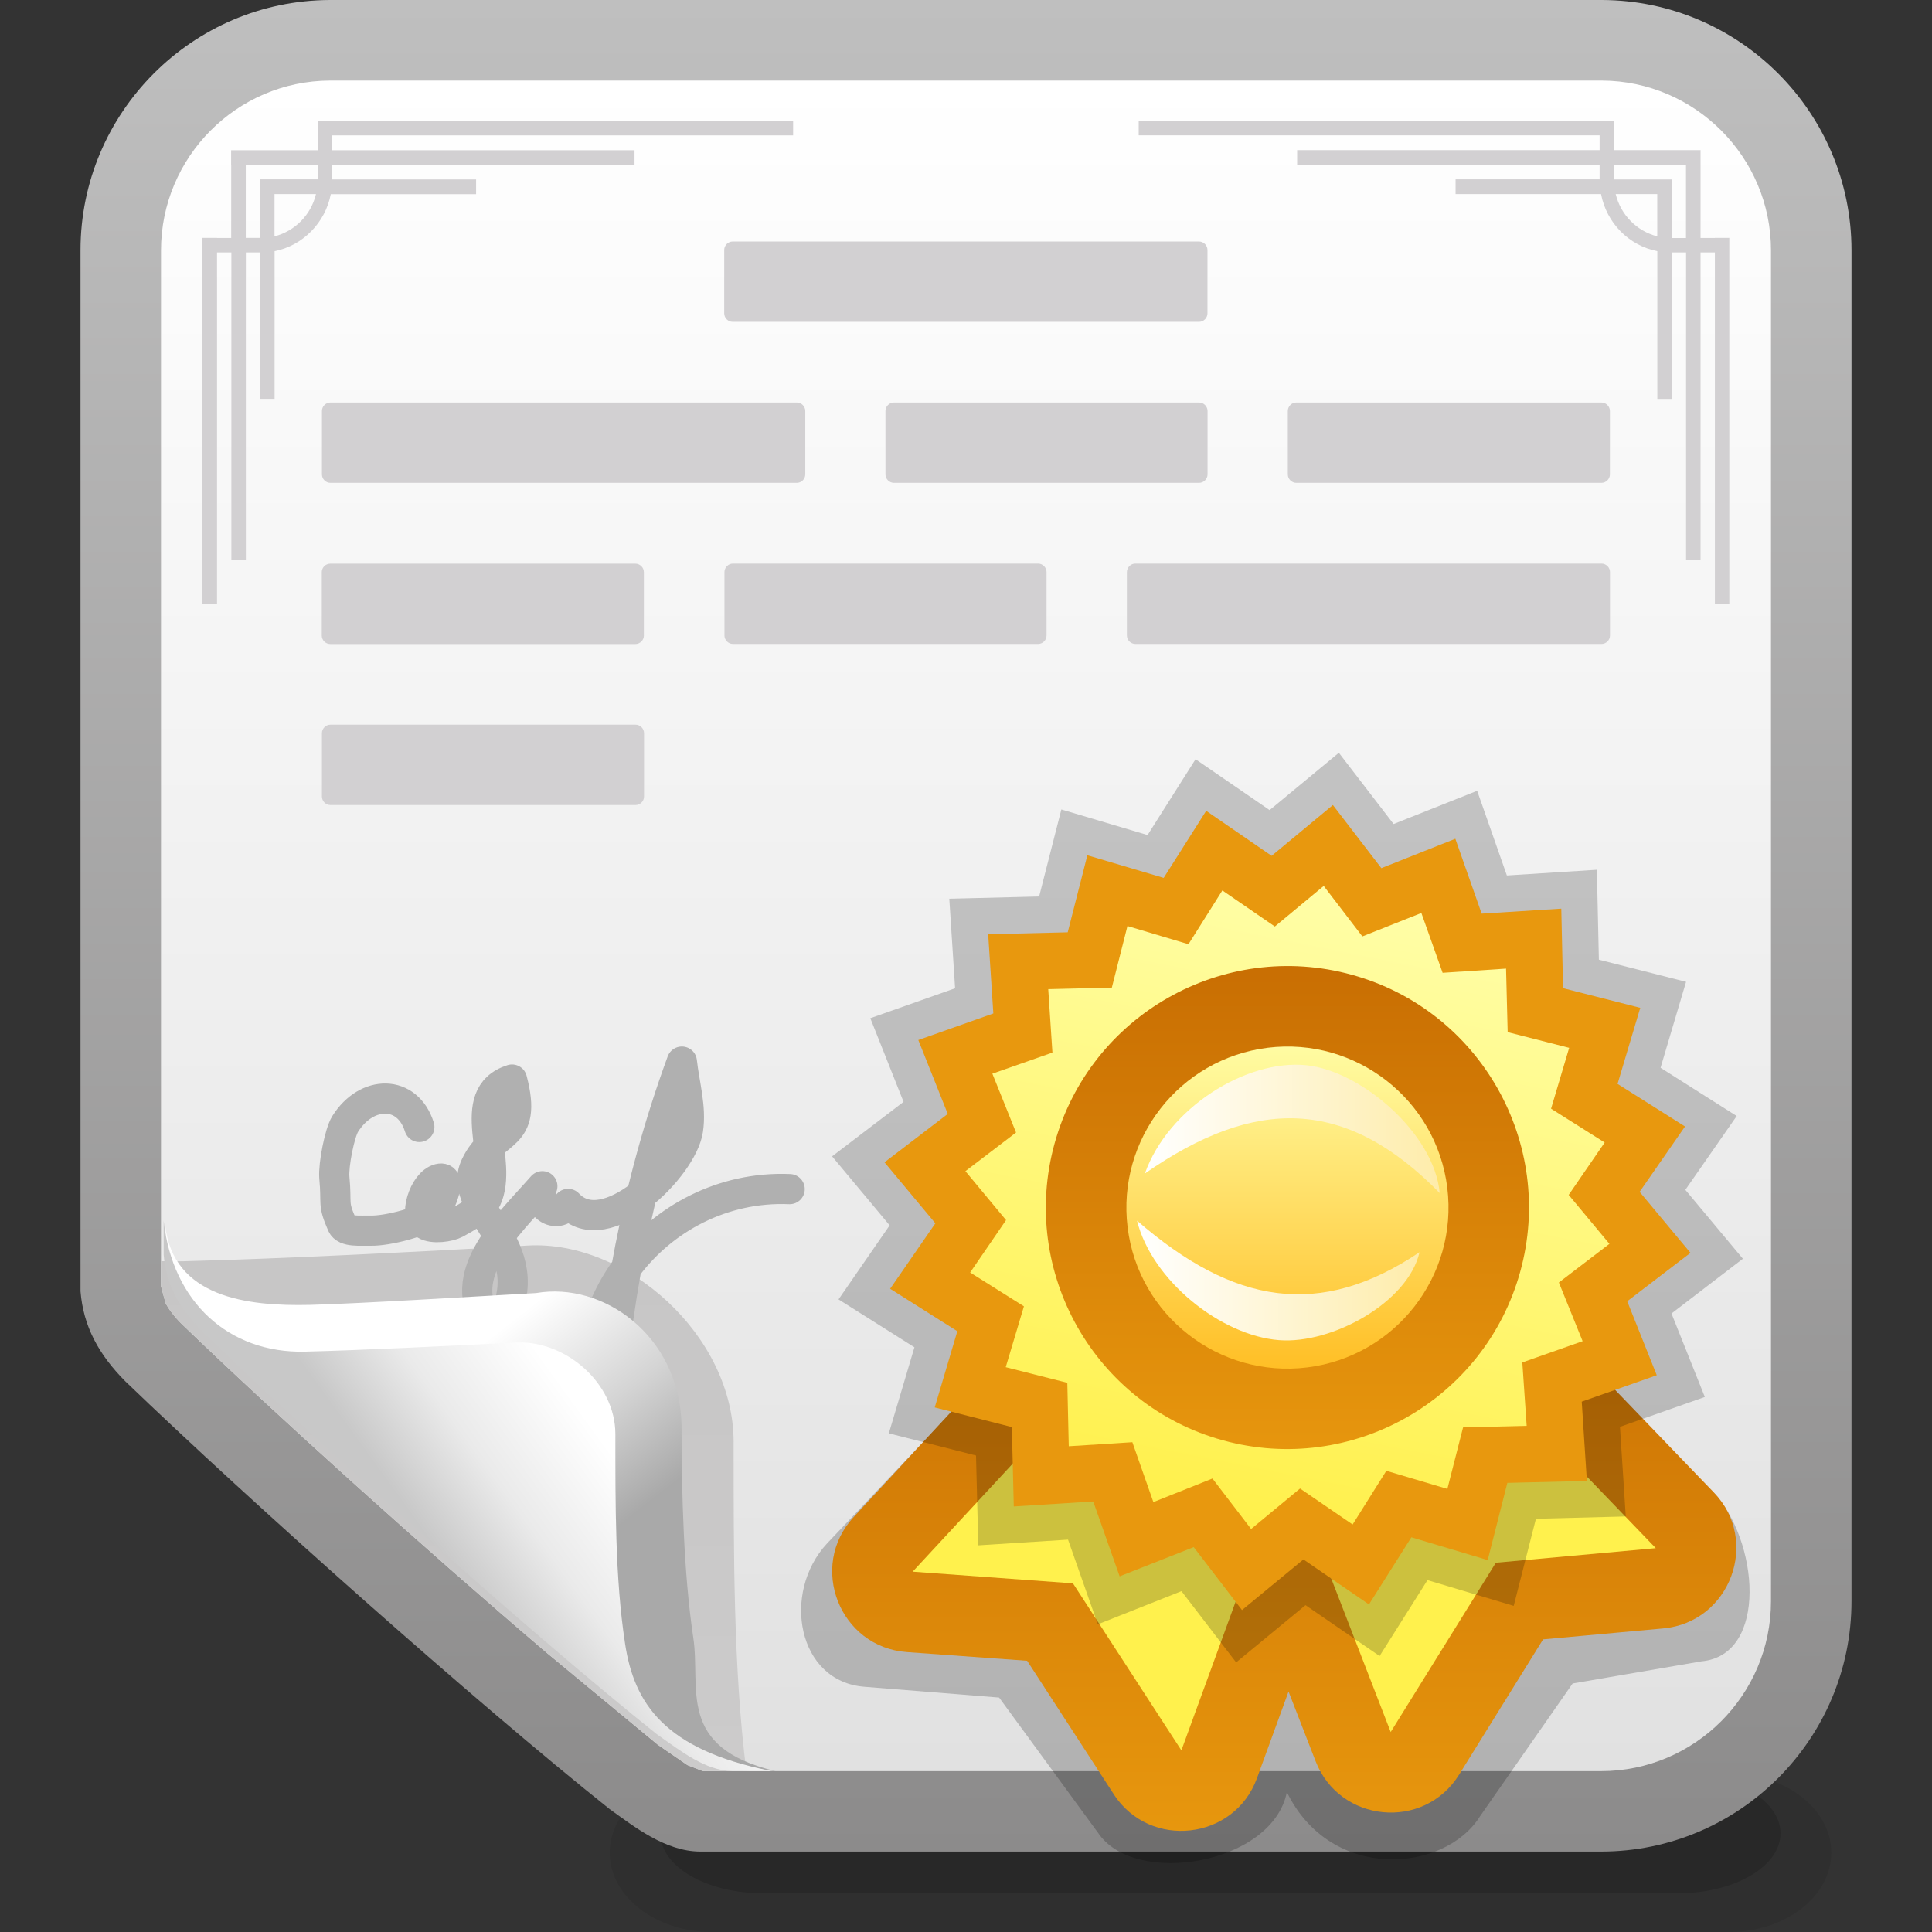 <?xml version="1.0" encoding="UTF-8" standalone="no"?>
<!-- Creator: CorelDRAW -->

<svg
   xmlns:dc="http://purl.org/dc/elements/1.1/"
   xmlns:cc="http://creativecommons.org/ns#"
   xmlns:rdf="http://www.w3.org/1999/02/22-rdf-syntax-ns#"
   xmlns:svg="http://www.w3.org/2000/svg"
   xmlns="http://www.w3.org/2000/svg"
   xmlns:xlink="http://www.w3.org/1999/xlink"
   xmlns:sodipodi="http://sodipodi.sourceforge.net/DTD/sodipodi-0.dtd"
   xmlns:inkscape="http://www.inkscape.org/namespaces/inkscape"
   xml:space="preserve"
   width="24"
   height="24"
   style="fill-rule:evenodd"
   viewBox="0 0 23.999 23.999"
   id="svg5787"
   version="1.1"
   inkscape:version="0.48.2 r9819"
   sodipodi:docname="certificate_24.svg"><rect x="0" y="0" width="23.999" height="23.999" fill="#333333" stroke="none"/><sodipodi:namedview
   pagecolor="#ffffff"
   bordercolor="#666666"
   borderopacity="1"
   objecttolerance="10"
   gridtolerance="10"
   guidetolerance="10"
   inkscape:pageopacity="0"
   inkscape:pageshadow="2"
   inkscape:window-width="1920"
   inkscape:window-height="1024"
   id="namedview5880"
   showgrid="false"
   inkscape:zoom="26.295527"
   inkscape:cx="10.932203"
   inkscape:cy="13.779661"
   inkscape:window-x="-4"
   inkscape:window-y="-4"
   inkscape:window-maximized="1"
   inkscape:current-layer="svg5787" />
 <defs
   id="defs5789">
  <style
   type="text/css"
   id="style5791">
   
    .str0 {stroke:#B0B0B0;stroke-width:0.375;stroke-linecap:round;stroke-linejoin:round}
    .fil5 {fill:none}
    .fil8 {fill:#D2D0D2}
    .fil13 {fill:#E8980E}
    .fil11 {fill:#FFF14D}
    .fil0 {fill:black;fill-opacity:0.082}
    .fil1 {fill:black;fill-opacity:0.153}
    .fil12 {fill:black;fill-opacity:0.2}
    .fil9 {fill:black;fill-opacity:0.208}
    .fil18 {fill:url(#id0)}
    .fil17 {fill:url(#id1)}
    .fil4 {fill:url(#id2)}
    .fil2 {fill:url(#id3)}
    .fil10 {fill:url(#id4)}
    .fil15 {fill:url(#id5)}
    .fil16 {fill:url(#id6)}
    .fil3 {fill:url(#id7)}
    .fil14 {fill:url(#id8)}
    .fil6 {fill:url(#id9)}
    .fil7 {fill:url(#id10)}
   
  </style>
  <linearGradient
   id="id0"
   gradientUnits="userSpaceOnUse"
   x1="13.124"
   y1="15.931"
   x2="16.633"
   y2="15.931">
   <stop
   offset="0"
   style="stop-color:white"
   id="stop5794" />
   <stop
   offset="1"
   style="stop-color:#FEECAA"
   id="stop5796" />
  </linearGradient>
  <linearGradient
   id="id1"
   gradientUnits="userSpaceOnUse"
   xlink:href="#id0"
   x1="13.223"
   y1="13.987"
   x2="16.884"
   y2="13.987">
  </linearGradient>
  <linearGradient
   id="id2"
   gradientUnits="userSpaceOnUse"
   x1="4.636"
   y1="15.403"
   x2="4.636"
   y2="22">
   <stop
   offset="0"
   style="stop-color:#C7C6C6"
   id="stop5800" />
   <stop
   offset="0.49"
   style="stop-color:#C9C8C8"
   id="stop5802" />
   <stop
   offset="1"
   style="stop-color:#CCCBCB"
   id="stop5804" />
  </linearGradient>
  <linearGradient
   id="id3"
   gradientUnits="userSpaceOnUse"
   x1="11"
   y1="0"
   x2="11"
   y2="23">
   <stop
   offset="0"
   style="stop-color:#BFBFBF"
   id="stop5807" />
   <stop
   offset="1"
   style="stop-color:#8C8B8B"
   id="stop5809" />
  </linearGradient>
  <linearGradient
   id="id4"
   gradientUnits="userSpaceOnUse"
   x1="14.951"
   y1="15.252"
   x2="14.951"
   y2="22.977">
   <stop
   offset="0"
   style="stop-color:#C76C02"
   id="stop5812" />
   <stop
   offset="1"
   style="stop-color:#E8980E"
   id="stop5814" />
  </linearGradient>
  <linearGradient
   id="id5"
   gradientUnits="userSpaceOnUse"
   xlink:href="#id4"
   x1="14.992"
   y1="11.669"
   x2="14.992"
   y2="18.33">
  </linearGradient>
  <linearGradient
   id="id6"
   gradientUnits="userSpaceOnUse"
   x1="14.992"
   y1="12.88"
   x2="14.992"
   y2="17.12">
   <stop
   offset="0"
   style="stop-color:#FFFEA6"
   id="stop5818" />
   <stop
   offset="1"
   style="stop-color:#FFBD22"
   id="stop5820" />
  </linearGradient>
  <linearGradient
   id="id7"
   gradientUnits="userSpaceOnUse"
   x1="11"
   y1="1"
   x2="11"
   y2="22">
   <stop
   offset="0"
   style="stop-color:white"
   id="stop5823" />
   <stop
   offset="1"
   style="stop-color:#E1E1E1"
   id="stop5825" />
  </linearGradient>
  <linearGradient
   id="id8"
   gradientUnits="userSpaceOnUse"
   x1="15.803"
   y1="10.943"
   x2="14.181"
   y2="19.055">
   <stop
   offset="0"
   style="stop-color:#FFFEA9"
   id="stop5828" />
   <stop
   offset="1"
   style="stop-color:#FFF049"
   id="stop5830" />
  </linearGradient>
  <linearGradient
   id="id9"
   gradientUnits="userSpaceOnUse"
   x1="5.11"
   y1="16.597"
   x2="6.852"
   y2="18.83">
   <stop
   offset="0"
   style="stop-color:white"
   id="stop5833" />
   <stop
   offset="0.551"
   style="stop-color:#D4D4D4"
   id="stop5835" />
   <stop
   offset="1"
   style="stop-color:darkgray"
   id="stop5837" />
  </linearGradient>
  <linearGradient
   id="id10"
   gradientUnits="userSpaceOnUse"
   x1="6.2"
   y1="17.494"
   x2="4.198"
   y2="18.945">
   <stop
   offset="0"
   style="stop-color:white"
   id="stop5840" />
   <stop
   offset="0.549"
   style="stop-color:#EAEAEA"
   id="stop5842" />
   <stop
   offset="1"
   style="stop-color:#C8C8C8"
   id="stop5844" />
  </linearGradient>
 <linearGradient
   inkscape:collect="always"
   xlink:href="#id4"
   id="linearGradient5884"
   gradientUnits="userSpaceOnUse"
   x1="14.951"
   y1="15.252"
   x2="14.951"
   y2="22.977" /><linearGradient
   inkscape:collect="always"
   xlink:href="#id0"
   id="linearGradient5886"
   gradientUnits="userSpaceOnUse"
   x1="13.124"
   y1="15.931"
   x2="16.633"
   y2="15.931" /></defs>
 <g
   id="Layer_x0020_1"
   transform="translate(1,0)">
  <g
   id="Document">
   <g
   id="Spread">
    <g
   id="MouseOff">
     <g
   id="Group">
      <path
   id="_192059504"
   class="fil0"
   d="m 21.748,23.013 0,0.002 c 0,0.543 -0.57,0.984 -1.273,0.984 l -12.628,0 c -0.703,0 -1.273,-0.441 -1.273,-0.984 l 0,-0.002 c 0,-0.542 0.571,-0.984 1.273,-0.984 l 12.628,0 c 0.703,0 1.273,0.441 1.273,0.984 z"
   inkscape:connector-curvature="0"
   style="fill:#000000;fill-opacity:0.082" />
      <path
   id="_192059744"
   class="fil1"
   d="m 21.117,22.773 0,0.002 c 0,0.409 -0.571,0.743 -1.273,0.743 l -11.367,0 c -0.703,0 -1.273,-0.333 -1.273,-0.743 l 0,-0.002 c 0,-0.409 0.571,-0.743 1.273,-0.743 l 11.367,0 c 0.703,0 1.273,0.333 1.273,0.743 z"
   inkscape:connector-curvature="0"
   style="fill:#000000;fill-opacity:0.153" />
      <path
   id="_192059192"
   class="fil2"
   d="M 6.575,22.474 6.571,22.471 C 4.919,21.155 2.107,18.651 0.554,17.156 0.228,16.827 0.035,16.477 5e-8,16.04 l 0,-12.931 C 5e-8,1.399 1.387,0.007 3.096,6.032e-5 l 15.806,0 c 1.709,0.007 3.097,1.399 3.097,3.109 l 0,16.78 c 0,1.716 -1.395,3.111 -3.111,3.111 l -11.192,0 C 7.263,22.998 6.873,22.687 6.575,22.474 z"
   inkscape:connector-curvature="0"
   style="fill:url(#id3)" />
      <path
   id="_192060656"
   class="fil3"
   d="M 7.729,22 7.539,21.926 7.171,21.673 5.795,20.534 c -1.54,-1.313 -3.395,-2.985 -4.539,-4.089 -0.099,-0.099 -0.16,-0.183 -0.2,-0.26 l -0.056,-0.208 0,-12.867 c 0,-1.16 0.941,-2.104 2.097,-2.109 l 15.802,0 c 1.157,0.005 2.1,0.951 2.1,2.109 l 0,16.78 c 0,1.164 -0.948,2.111 -2.111,2.111 l -11.159,0 z"
   inkscape:connector-curvature="0"
   style="fill:url(#id7)" />
      <path
   id="_192061664"
   class="fil4"
   d="M 7.729,22 7.539,21.926 7.171,21.673 5.795,20.534 c -1.54,-1.313 -3.395,-2.985 -4.539,-4.089 -0.099,-0.099 -0.16,-0.183 -0.2,-0.26 l -0.056,-0.208 0,-0.311 c 0.128,0.004 0.256,0.003 0.381,-0.002 1.048,-0.026 2.855,-0.115 4.176,-0.192 1.225,-0.069 2.555,1.118 2.556,2.439 0,1.378 -0.003,2.823 0.158,4.089 l -0.542,0 z"
   inkscape:connector-curvature="0"
   style="fill:url(#id2)" />
      <path
   id="_192062480"
   class="fil5 str0"
   d="M 4.209,13.999 C 4.064,13.535 3.555,13.535 3.287,13.963 3.219,14.072 3.141,14.467 3.153,14.624 c 0.033,0.347 -0.025,0.313 0.096,0.588 0.04,0.095 0.223,0.072 0.357,0.075 0.201,0.005 0.689,-0.111 0.811,-0.256 0.048,-0.059 0.211,-0.431 0.037,-0.388 -0.192,0.048 -0.321,0.476 -0.169,0.569 0.092,0.057 0.297,0.027 0.377,-0.016 0.113,-0.061 0.322,-0.179 0.378,-0.296 0.227,-0.476 -0.296,-1.293 0.32,-1.49 0.2,0.76 -0.229,0.596 -0.452,1.068 -0.272,0.572 0.935,1.04 0.244,2.077 -0.599,-0.656 0.144,-1.317 0.585,-1.82 -0.1,0.236 0.18,0.428 0.32,0.22 0.464,0.495 1.42,-0.455 1.489,-0.92 0.043,-0.28 -0.046,-0.569 -0.076,-0.848 -0.56,1.528 -0.839,3.079 -0.943,4.693 -0.679,-1.493 0.617,-3.179 2.282,-3.109"
   inkscape:connector-curvature="0"
   style="fill:none;stroke:#b0b0b0;stroke-width:0.375;stroke-linecap:round;stroke-linejoin:round" />
      <path
   id="_192062888"
   class="fil6"
   d="M 8.629,22 C 7.395,21.704 7.709,20.971 7.611,20.337 7.493,19.549 7.466,18.56 7.466,17.694 7.436,16.587 6.492,15.919 5.66,16.062 c -0.825,0.046 -2.155,0.129 -2.808,0.147 -0.788,0.019 -1.704,-0.095 -1.801,-0.995 0.045,0.751 0.165,0.735 0.456,1.24 1.464,1.413 3.696,3.276 5.252,4.521 0.262,0.408 0.55,0.647 0.787,0.762 0.319,0.156 0.65,0.211 1.084,0.264 z"
   inkscape:connector-curvature="0"
   style="fill:url(#id9)" />
      <path
   id="_192063560"
   class="fil7"
   d="M 7.152,21.537 C 5.605,20.3 2.96,17.937 1.501,16.529 1.219,16.241 1.062,15.948 1.033,15.585 l 0,-0.421 c 0,-0.001 0,-0.001 0,-0.001 0.107,1.012 0.812,1.649 1.754,1.627 0.656,-0.016 1.784,-0.07 2.609,-0.113 0.621,-0.037 1.247,0.5 1.248,1.135 0,0.864 -0.004,1.793 0.12,2.601 0.111,0.749 0.495,1.32 1.801,1.583 -0.002,0.002 -0.005,0.003 -0.007,0.004 l -0.461,0 C 7.764,21.996 7.456,21.752 7.152,21.537 z"
   inkscape:connector-curvature="0"
   style="fill:url(#id10)" />
      <path
   id="_192064472"
   class="fil8"
   d="m 1.514,7.5 0,-4.545 0.18,0 0,0.001 0.178,0 0,-0.91 -0.001,0 0,-0.18 1.075,0 0,-0.365 5.906,0 0,0.181 -5.726,0 0,0.184 3.756,0 0,0.18 -3.756,0 0,0.183 1.788,0 0,0.183 -1.805,0 C 3.04,2.768 2.761,3.051 2.411,3.12 l 0,1.835 -0.18,0 0,-1.819 -0.177,0 0,3.819 -0.18,0 0,-3.819 -0.178,0 0,4.364 -0.18,0 z m 18.788,0 0,-4.364 -0.178,0 0,3.819 -0.18,0 0,-3.819 -0.178,0 0,1.819 -0.179,0 0,-1.835 C 19.233,3.051 18.956,2.768 18.888,2.411 l -1.807,0 0,-0.183 1.789,0 0,-0.183 -3.757,0 0,-0.18 3.757,0 0,-0.184 -5.725,0 0,-0.181 5.906,0 0,0.365 1.073,0 0,1.091 0.178,0 0,-0.001 0.179,0 0,4.545 -0.179,0 z m -18.072,-4.544 0,-0.728 0.716,0 0,-0.183 -0.893,0 0,0.91 0.177,0 z m 17.713,0 0,-0.91 -0.893,0 0,0.183 0.715,0 0,0.728 0.178,0 z m -0.357,-0.02 0,-0.525 -0.516,0 c 0.062,0.257 0.261,0.46 0.516,0.525 z m -16.661,-0.525 -0.515,0 0,0.525 C 2.664,2.871 2.864,2.668 2.925,2.411 z"
   inkscape:connector-curvature="0"
   style="fill:#d2d0d2" />
      <path
   id="_192065168"
   class="fil9"
   d="M 12.636,22.762 11.411,21.087 9.741,20.953 c -0.835,-0.061 -1.036,-1.167 -0.468,-1.78 l 2.749,-2.9 5.4,-0.624 2.849,2.874 c 0.58,0.603 0.697,2.038 -0.136,2.114 l -1.6,0.275 -1.15,1.649 c -0.435,0.7 -1.851,0.825 -2.4,-0.3 -0.176,0.9 -1.901,1.189 -2.349,0.5 z"
   inkscape:connector-curvature="0"
   style="fill:#000000;fill-opacity:0.208" />
      <path
   id="_192064520"
   class="fil10"
   d="m 12.835,22.288 -1.076,-1.658 -1.494,-0.108 c -0.835,-0.061 -1.229,-1.064 -0.661,-1.677 l 2.719,-2.936 c 0.312,-0.336 0.812,-0.417 1.213,-0.197 l 1.205,0.66 1.555,-0.89 c 0.397,-0.228 0.899,-0.156 1.217,0.173 l 2.776,2.884 c 0.58,0.602 0.204,1.613 -0.629,1.689 l -1.492,0.136 -1.043,1.68 c -0.435,0.7 -1.485,0.601 -1.783,-0.167 l -0.336,-0.865 -0.392,1.076 c -0.281,0.772 -1.33,0.89 -1.779,0.201 z"
   inkscape:connector-curvature="0"
   style="fill:url(#linearGradient5884)" />
      <polygon
   id="_192459256"
   class="fil11"
   points="12.328,19.668 13.675,21.743 15.14,17.727 13.056,16.587 10.337,19.523 "
   style="fill:#fff14d" />
      <polygon
   id="_192459808"
   class="fil11"
   points="17.581,19.412 16.275,21.515 14.731,17.528 16.792,16.347 19.568,19.231 "
   style="fill:#fff14d" />
      <polygon
   id="_192460480"
   class="fil12"
   points="10.051,15.221 9.336,14.364 10.224,13.687 9.811,12.648 10.864,12.276 10.792,11.164 11.908,11.136 12.184,10.055 13.255,10.373 13.851,9.431 14.771,10.063 15.631,9.351 16.311,10.236 17.349,9.823 17.718,10.875 18.836,10.804 18.861,11.921 19.944,12.196 19.627,13.264 20.573,13.863 19.935,14.78 20.65,15.636 19.763,16.316 20.177,17.353 19.123,17.724 19.195,18.837 18.079,18.866 17.803,19.948 16.732,19.628 16.137,20.571 15.217,19.939 14.355,20.65 13.676,19.765 12.637,20.177 12.267,19.125 11.152,19.196 11.124,18.08 10.041,17.805 10.359,16.736 9.416,16.141 "
   style="fill:#000000;fill-opacity:0.2" />
      <polygon
   id="_192460264"
   class="fil13"
   points="10.619,15.196 9.987,14.438 10.773,13.837 10.407,12.919 11.339,12.589 11.275,11.605 12.263,11.581 12.507,10.624 13.455,10.905 13.983,10.072 14.796,10.631 15.557,10 16.159,10.784 17.078,10.419 17.405,11.349 18.394,11.287 18.416,12.275 19.375,12.519 19.093,13.464 19.931,13.993 19.367,14.805 19.999,15.563 19.213,16.164 19.58,17.083 18.648,17.411 18.712,18.396 17.724,18.42 17.48,19.379 16.532,19.096 16.005,19.93 15.191,19.371 14.428,20 13.828,19.218 12.908,19.581 12.58,18.651 11.593,18.713 11.569,17.727 10.611,17.483 10.892,16.536 10.057,16.009 "
   style="fill:#e8980e" />
      <polygon
   id="_192461080"
   class="fil14"
   points="12.073,13.075 11.327,13.337 11.621,14.068 10.992,14.548 11.497,15.156 11.051,15.807 11.719,16.227 11.493,16.983 12.258,17.177 12.276,17.965 13.066,17.915 13.327,18.659 14.061,18.366 14.541,18.993 15.149,18.49 15.802,18.937 16.221,18.27 16.979,18.495 17.174,17.731 17.964,17.712 17.91,16.924 18.659,16.66 18.364,15.931 18.992,15.451 18.486,14.843 18.933,14.192 18.267,13.772 18.492,13.016 17.728,12.821 17.708,12.032 16.92,12.084 16.656,11.341 15.923,11.632 15.443,11.005 14.836,11.509 14.184,11.061 13.763,11.729 13.005,11.503 12.811,12.268 12.021,12.287 "
   style="fill:url(#id8)" />
      <path
   id="_192461800"
   class="fil15"
   d="m 14.193,17.892 c 1.596,0.439 3.249,-0.499 3.691,-2.095 0.441,-1.596 -0.497,-3.251 -2.093,-3.689 -1.596,-0.439 -3.249,0.499 -3.691,2.095 -0.441,1.596 0.497,3.251 2.093,3.689 z"
   inkscape:connector-curvature="0"
   style="fill:url(#id5)" />
      <path
   id="_192462472"
   class="fil16"
   d="m 14.747,13.015 c 1.096,-0.135 2.096,0.644 2.231,1.739 0.135,1.096 -0.644,2.096 -1.74,2.232 -1.096,0.135 -2.096,-0.644 -2.231,-1.739 -0.135,-1.096 0.644,-2.096 1.74,-2.232 z"
   inkscape:connector-curvature="0"
   style="fill:url(#id6)" />
      <path
   id="_192463216"
   class="fil17"
   d="m 13.223,14.576 c 1.368,-0.952 2.494,-0.949 3.661,0.244 -0.067,-0.739 -0.972,-1.516 -1.655,-1.588 -0.751,-0.077 -1.72,0.534 -2.007,1.344 z"
   inkscape:connector-curvature="0"
   style="fill:url(#id1)" />
      <path
   id="_192463912"
   class="fil18"
   d="m 13.124,15.163 c 1.2,1.041 2.271,1.224 3.509,0.392 -0.143,0.624 -1.088,1.144 -1.745,1.092 -0.722,-0.056 -1.579,-0.741 -1.764,-1.484 z"
   inkscape:connector-curvature="0"
   style="fill:url(#linearGradient5886)" />
      <path
   id="_192464680"
   class="fil8"
   d="m 7.996,3.105 0,0.788 c 0,0.057 0.048,0.105 0.105,0.105 l 5.793,0 c 0.057,0 0.105,-0.048 0.105,-0.105 l 0,-0.788 c 0,-0.057 -0.048,-0.105 -0.105,-0.105 l -5.793,0 c -0.057,0 -0.105,0.048 -0.105,0.105 z"
   inkscape:connector-curvature="0"
   style="fill:#d2d0d2" />
      <path
   id="_192465112"
   class="fil8"
   d="m 2.999,5.105 0,0.788 c 0,0.057 0.048,0.105 0.105,0.105 l 5.794,0 c 0.057,0 0.105,-0.048 0.105,-0.105 l 0,-0.788 c 0,-0.057 -0.048,-0.105 -0.105,-0.105 l -5.794,0 c -0.057,0 -0.105,0.048 -0.105,0.105 z"
   inkscape:connector-curvature="0"
   style="fill:#d2d0d2" />
      <path
   id="_192465544"
   class="fil8"
   d="m 14.997,5.105 0,0.788 c 0,0.057 0.048,0.105 0.105,0.105 l 3.791,0 c 0.057,0 0.105,-0.048 0.105,-0.105 l 0,-0.788 c 0,-0.057 -0.048,-0.105 -0.105,-0.105 l -3.791,0 c -0.057,0 -0.105,0.048 -0.105,0.105 z"
   inkscape:connector-curvature="0"
   style="fill:#d2d0d2" />
      <path
   id="_192465976"
   class="fil8"
   d="m 9.999,5.105 0,0.788 c 0,0.057 0.048,0.105 0.105,0.105 l 3.791,0 c 0.057,0 0.105,-0.048 0.105,-0.105 l 0,-0.788 c 0,-0.057 -0.048,-0.105 -0.105,-0.105 l -3.791,0 c -0.057,0 -0.105,0.048 -0.105,0.105 z"
   inkscape:connector-curvature="0"
   style="fill:#d2d0d2" />
      <path
   id="_192466408"
   class="fil8"
   d="m 2.997,7.107 0,0.788 c 0,0.057 0.048,0.105 0.105,0.105 l 3.791,0 c 0.057,0 0.105,-0.048 0.105,-0.105 l 0,-0.788 c 0,-0.057 -0.048,-0.105 -0.105,-0.105 l -3.791,0 c -0.057,0 -0.105,0.048 -0.105,0.105 z"
   inkscape:connector-curvature="0"
   style="fill:#d2d0d2" />
      <path
   id="_192466840"
   class="fil8"
   d="m 7.999,7.106 0,0.788 c 0,0.057 0.048,0.105 0.105,0.105 l 3.791,0 c 0.057,0 0.105,-0.048 0.105,-0.105 l 0,-0.788 c 0,-0.057 -0.048,-0.105 -0.105,-0.105 l -3.791,0 c -0.057,0 -0.105,0.048 -0.105,0.105 z"
   inkscape:connector-curvature="0"
   style="fill:#d2d0d2" />
      <path
   id="_192467272"
   class="fil8"
   d="m 12.998,7.106 0,0.788 c 0,0.057 0.048,0.105 0.105,0.105 l 5.791,0 c 0.057,0 0.105,-0.048 0.105,-0.105 l 0,-0.788 c 0,-0.057 -0.048,-0.105 -0.105,-0.105 l -5.791,0 c -0.057,0 -0.105,0.048 -0.105,0.105 z"
   inkscape:connector-curvature="0"
   style="fill:#d2d0d2" />
      <path
   id="_192467704"
   class="fil8"
   d="m 2.999,9.107 0,0.788 c 0,0.057 0.048,0.105 0.105,0.105 l 3.791,0 c 0.057,0 0.105,-0.048 0.105,-0.105 l 0,-0.788 c 0,-0.057 -0.048,-0.105 -0.105,-0.105 l -3.791,0 c -0.057,0 -0.105,0.048 -0.105,0.105 z"
   inkscape:connector-curvature="0"
   style="fill:#d2d0d2" />
     </g>
    </g>
   </g>
  </g>
 </g>
</svg>